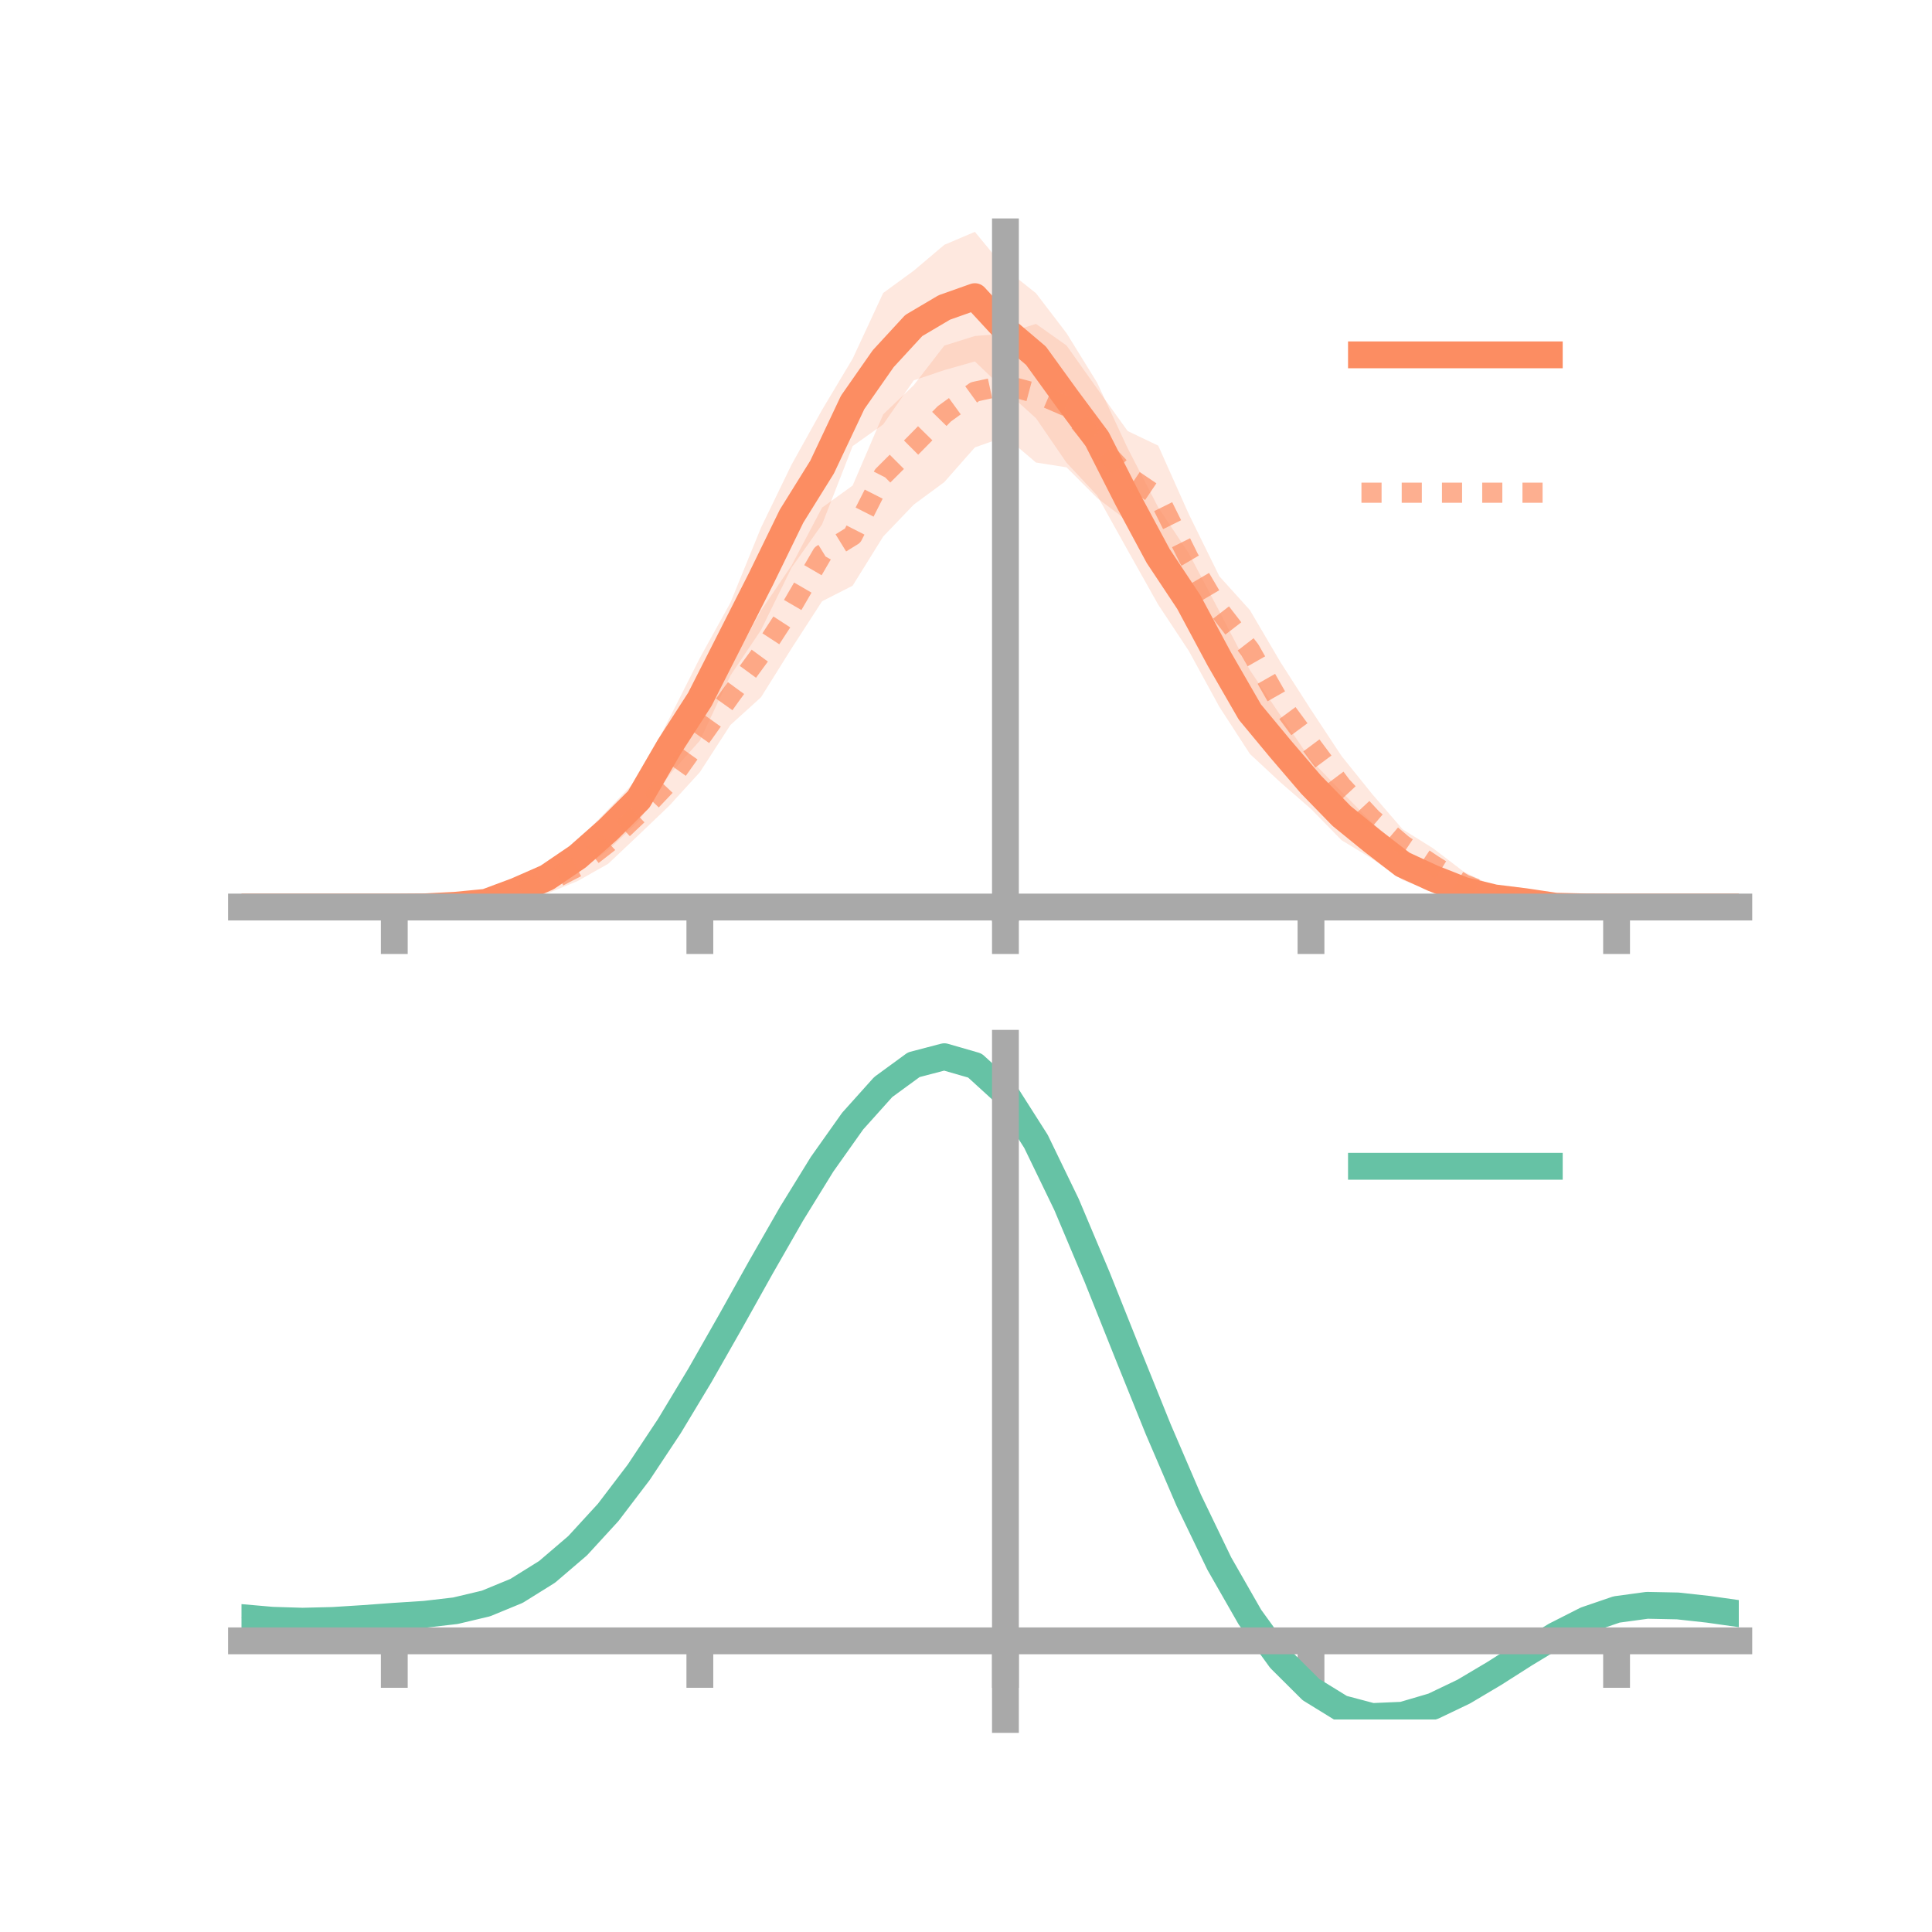 <?xml version="1.0" encoding="utf-8" standalone="no"?>
<!DOCTYPE svg PUBLIC "-//W3C//DTD SVG 1.1//EN"
  "http://www.w3.org/Graphics/SVG/1.1/DTD/svg11.dtd">
<!-- Created with matplotlib (https://matplotlib.org/) -->
<svg height="144pt" version="1.1" viewBox="0 0 144 144" width="144pt" xmlns="http://www.w3.org/2000/svg" xmlns:xlink="http://www.w3.org/1999/xlink">
 <defs>
  <style type="text/css">*{stroke-linecap:butt;stroke-linejoin:round;}</style>
 </defs>
 <g id="figure_1">
  <g id="patch_1">
   <path d="M 0 144 
L 144 144 
L 144 0 
L 0 0 
z
" style="fill:none;"/>
  </g>
  <g id="axes_1">
   <g id="patch_2">
    <path d="M 18 67.68 
L 129.6 67.68 
L 129.6 17.28 
L 18 17.28 
z
" style="fill:none;"/>
   </g>
   <g id="PolyCollection_1">
    <path clip-path="url(#p1e532ca886)" d="M 18 67.606 
L 18 67.606 
L 20.278 67.606 
L 22.555 67.606 
L 24.833 67.606 
L 27.11 67.606 
L 29.388 67.606 
L 31.665 67.499 
L 33.943 67.308 
L 36.22 66.904 
L 38.498 65.753 
L 40.776 64.521 
L 43.053 62.688 
L 45.331 60.328 
L 47.608 57.95 
L 49.886 53.555 
L 52.163 49.045 
L 54.441 44.92 
L 56.718 39.335 
L 58.996 34.637 
L 61.273 30.546 
L 63.551 26.737 
L 65.829 21.837 
L 68.106 20.176 
L 70.384 18.247 
L 72.661 17.28 
L 74.939 20.044 
L 77.216 21.855 
L 79.494 24.833 
L 81.771 28.517 
L 84.049 33.408 
L 86.327 37.821 
L 88.604 41.236 
L 90.882 45.563 
L 93.159 49.949 
L 95.437 53.318 
L 97.714 56.658 
L 99.992 59.008 
L 102.269 61.327 
L 104.547 63.257 
L 106.824 64.465 
L 109.102 65.569 
L 111.38 66.334 
L 113.657 66.851 
L 115.935 67.41 
L 118.212 67.541 
L 120.49 67.606 
L 122.767 67.606 
L 125.045 67.606 
L 127.322 67.606 
L 129.6 67.606 
L 129.6 67.606 
L 129.6 67.606 
L 127.322 67.606 
L 125.045 67.606 
L 122.767 67.606 
L 120.49 67.606 
L 118.212 67.651 
L 115.935 67.674 
L 113.657 67.554 
L 111.38 67.509 
L 109.102 67.17 
L 106.824 66.47 
L 104.547 65.597 
L 102.269 64.009 
L 99.992 62.624 
L 97.714 60.292 
L 95.437 58.314 
L 93.159 56.191 
L 90.882 52.68 
L 88.604 48.51 
L 86.327 45.068 
L 84.049 41.011 
L 81.771 36.925 
L 79.494 34.491 
L 77.216 31.17 
L 74.939 29.116 
L 72.661 26.939 
L 70.384 27.586 
L 68.106 28.351 
L 65.829 31.632 
L 63.551 33.25 
L 61.273 39.085 
L 58.996 42.313 
L 56.718 46.963 
L 54.441 50.352 
L 52.163 55.203 
L 49.886 57.754 
L 47.608 61.208 
L 45.331 63.363 
L 43.053 65.024 
L 40.776 66.284 
L 38.498 67.053 
L 36.22 67.6 
L 33.943 67.638 
L 31.665 67.68 
L 29.388 67.606 
L 27.11 67.606 
L 24.833 67.606 
L 22.555 67.606 
L 20.278 67.606 
L 18 67.606 
z
" style="fill:#fc8d62;fill-opacity:0.2;"/>
   </g>
   <g id="PolyCollection_2">
    <path clip-path="url(#p1e532ca886)" d="M 18 67.606 
L 18 67.606 
L 20.278 67.606 
L 22.555 67.606 
L 24.833 67.606 
L 27.11 67.606 
L 29.388 67.606 
L 31.665 67.453 
L 33.943 67.333 
L 36.22 66.942 
L 38.498 65.877 
L 40.776 64.961 
L 43.053 63.518 
L 45.331 61.253 
L 47.608 59.095 
L 49.886 56.48 
L 52.163 52.567 
L 54.441 49.674 
L 56.718 45.513 
L 58.996 42.152 
L 61.273 37.834 
L 63.551 36.191 
L 65.829 30.883 
L 68.106 28.71 
L 70.384 25.759 
L 72.661 25.044 
L 74.939 24.858 
L 77.216 24.14 
L 79.494 25.752 
L 81.771 28.956 
L 84.049 32.126 
L 86.327 33.216 
L 88.604 38.316 
L 90.882 42.95 
L 93.159 45.473 
L 95.437 49.35 
L 97.714 52.902 
L 99.992 56.35 
L 102.269 59.179 
L 104.547 61.815 
L 106.824 63.235 
L 109.102 64.975 
L 111.38 66.083 
L 113.657 66.843 
L 115.935 67.216 
L 118.212 67.511 
L 120.49 67.606 
L 122.767 67.606 
L 125.045 67.606 
L 127.322 67.606 
L 129.6 67.606 
L 129.6 67.606 
L 129.6 67.606 
L 127.322 67.606 
L 125.045 67.606 
L 122.767 67.606 
L 120.49 67.606 
L 118.212 67.681 
L 115.935 67.696 
L 113.657 67.642 
L 111.38 67.507 
L 109.102 66.828 
L 106.824 65.72 
L 104.547 64.094 
L 102.269 62.858 
L 99.992 60.799 
L 97.714 58.138 
L 95.437 55.532 
L 93.159 51.4 
L 90.882 48.032 
L 88.604 44.905 
L 86.327 40.826 
L 84.049 38.834 
L 81.771 37.117 
L 79.494 34.832 
L 77.216 34.474 
L 74.939 32.538 
L 72.661 33.347 
L 70.384 35.932 
L 68.106 37.612 
L 65.829 39.989 
L 63.551 43.653 
L 61.273 44.815 
L 58.996 48.332 
L 56.718 51.973 
L 54.441 54.036 
L 52.163 57.555 
L 49.886 60.05 
L 47.608 62.23 
L 45.331 64.381 
L 43.053 65.668 
L 40.776 66.598 
L 38.498 67.285 
L 36.22 67.628 
L 33.943 67.709 
L 31.665 67.704 
L 29.388 67.606 
L 27.11 67.606 
L 24.833 67.606 
L 22.555 67.606 
L 20.278 67.606 
L 18 67.606 
z
" style="fill:#fc8d62;fill-opacity:0.2;"/>
   </g>
   <g id="matplotlib.axis_1">
    <g id="xtick_1">
     <g id="line2d_1">
      <defs>
       <path d="M 0 0 
L 0 3.5 
" id="m4c2d6bb1be" style="stroke:#a9a9a9;stroke-width:2;"/>
      </defs>
      <g>
       <use style="fill:#a9a9a9;stroke:#a9a9a9;stroke-width:2;" x="29.388" xlink:href="#m4c2d6bb1be" y="67.606"/>
      </g>
     </g>
    </g>
    <g id="xtick_2">
     <g id="line2d_2">
      <g>
       <use style="fill:#a9a9a9;stroke:#a9a9a9;stroke-width:2;" x="52.163" xlink:href="#m4c2d6bb1be" y="67.606"/>
      </g>
     </g>
    </g>
    <g id="xtick_3">
     <g id="line2d_3">
      <g>
       <use style="fill:#a9a9a9;stroke:#a9a9a9;stroke-width:2;" x="74.939" xlink:href="#m4c2d6bb1be" y="67.606"/>
      </g>
     </g>
    </g>
    <g id="xtick_4">
     <g id="line2d_4">
      <g>
       <use style="fill:#a9a9a9;stroke:#a9a9a9;stroke-width:2;" x="97.714" xlink:href="#m4c2d6bb1be" y="67.606"/>
      </g>
     </g>
    </g>
    <g id="xtick_5">
     <g id="line2d_5">
      <g>
       <use style="fill:#a9a9a9;stroke:#a9a9a9;stroke-width:2;" x="120.49" xlink:href="#m4c2d6bb1be" y="67.606"/>
      </g>
     </g>
    </g>
   </g>
   <g id="matplotlib.axis_2"/>
   <g id="line2d_6">
    <path clip-path="url(#p1e532ca886)" d="M 18 67.606 
L 20.278 67.606 
L 22.555 67.606 
L 24.833 67.606 
L 27.11 67.606 
L 29.388 67.606 
L 31.665 67.59 
L 33.943 67.473 
L 36.22 67.252 
L 38.498 66.403 
L 40.776 65.403 
L 43.053 63.856 
L 45.331 61.846 
L 47.608 59.579 
L 49.886 55.654 
L 52.163 52.124 
L 54.441 47.636 
L 56.718 43.149 
L 58.996 38.475 
L 61.273 34.816 
L 63.551 29.994 
L 65.829 26.735 
L 68.106 24.263 
L 70.384 22.916 
L 72.661 22.11 
L 74.939 24.58 
L 77.216 26.513 
L 79.494 29.662 
L 81.771 32.721 
L 84.049 37.21 
L 86.327 41.445 
L 88.604 44.873 
L 90.882 49.122 
L 93.159 53.07 
L 95.437 55.816 
L 97.714 58.475 
L 99.992 60.816 
L 102.269 62.668 
L 104.547 64.427 
L 106.824 65.468 
L 109.102 66.369 
L 111.38 66.921 
L 113.657 67.202 
L 115.935 67.542 
L 118.212 67.596 
L 120.49 67.606 
L 122.767 67.606 
L 125.045 67.606 
L 127.322 67.606 
L 129.6 67.606 
" style="fill:none;stroke:#fc8d62;stroke-linecap:square;stroke-width:2;"/>
   </g>
   <g id="line2d_7">
    <path clip-path="url(#p1e532ca886)" d="M 18 67.606 
L 20.278 67.606 
L 22.555 67.606 
L 24.833 67.606 
L 27.11 67.606 
L 29.388 67.606 
L 31.665 67.578 
L 33.943 67.521 
L 36.22 67.285 
L 38.498 66.581 
L 40.776 65.78 
L 43.053 64.593 
L 45.331 62.817 
L 47.608 60.663 
L 49.886 58.265 
L 52.163 55.061 
L 54.441 51.855 
L 56.718 48.743 
L 58.996 45.242 
L 61.273 41.325 
L 63.551 39.922 
L 65.829 35.436 
L 68.106 33.161 
L 70.384 30.845 
L 72.661 29.196 
L 74.939 28.698 
L 77.216 29.307 
L 79.494 30.292 
L 81.771 33.037 
L 84.049 35.48 
L 86.327 37.021 
L 88.604 41.61 
L 90.882 45.491 
L 93.159 48.437 
L 95.437 52.441 
L 97.714 55.52 
L 99.992 58.574 
L 102.269 61.019 
L 104.547 62.955 
L 106.824 64.478 
L 109.102 65.901 
L 111.38 66.795 
L 113.657 67.242 
L 115.935 67.456 
L 118.212 67.596 
L 120.49 67.606 
L 122.767 67.606 
L 125.045 67.606 
L 127.322 67.606 
L 129.6 67.606 
" style="fill:none;stroke:#fc8d62;stroke-dasharray:1.5,1.5;stroke-dashoffset:0;stroke-opacity:0.7;stroke-width:1.5;"/>
   </g>
   <g id="patch_3">
    <path d="M 74.939 67.68 
L 74.939 17.28 
" style="fill:none;stroke:#a9a9a9;stroke-linecap:square;stroke-linejoin:miter;stroke-width:2;"/>
   </g>
   <g id="patch_4">
    <path d="M 129.6 67.68 
L 129.6 17.28 
" style="fill:none;"/>
   </g>
   <g id="patch_5">
    <path d="M 18 67.606 
L 129.6 67.606 
" style="fill:none;stroke:#a9a9a9;stroke-linecap:square;stroke-linejoin:miter;stroke-width:2;"/>
   </g>
   <g id="patch_6">
    <path d="M 18 17.28 
L 129.6 17.28 
" style="fill:none;"/>
   </g>
   <g id="legend_1">
    <g id="line2d_8">
     <path d="M 101.475 26.449 
L 115.475 26.449 
" style="fill:none;stroke:#fc8d62;stroke-linecap:square;stroke-width:2;"/>
    </g>
    <g id="line2d_9"/>
    <g id="text_1">
     <!--   -->
     <g transform="translate(121.075 28.899)scale(0.07 -0.07)">
      <defs>
       <path id="DejaVuSans-32"/>
      </defs>
      <use xlink:href="#DejaVuSans-32"/>
     </g>
    </g>
    <g id="line2d_10">
     <path d="M 101.475 36.724 
L 115.475 36.724 
" style="fill:none;stroke:#fc8d62;stroke-dasharray:1.5,1.5;stroke-dashoffset:0;stroke-opacity:0.7;stroke-width:1.5;"/>
    </g>
    <g id="line2d_11"/>
    <g id="text_2">
     <!--   -->
     <g transform="translate(121.075 39.174)scale(0.07 -0.07)">
      <use xlink:href="#DejaVuSans-32"/>
     </g>
    </g>
   </g>
  </g>
  <g id="axes_2">
   <g id="patch_7">
    <path d="M 18 128.16 
L 129.6 128.16 
L 129.6 77.76 
L 18 77.76 
z
" style="fill:none;"/>
   </g>
   <g id="PolyCollection_3">
    <path clip-path="url(#p821bcec0d6)" d="M 18 120.607 
L 18 120.524 
L 20.278 120.733 
L 22.555 120.804 
L 24.833 120.741 
L 27.11 120.587 
L 29.388 120.412 
L 31.665 120.259 
L 33.943 119.989 
L 36.22 119.442 
L 38.498 118.493 
L 40.776 117.049 
L 43.053 115.06 
L 45.331 112.516 
L 47.608 109.449 
L 49.886 105.928 
L 52.163 102.052 
L 54.441 97.95 
L 56.718 93.778 
L 58.996 89.709 
L 61.273 85.934 
L 63.551 82.65 
L 65.829 80.06 
L 68.106 78.365 
L 70.384 77.76 
L 72.661 78.43 
L 74.939 80.543 
L 77.216 84.176 
L 79.494 88.953 
L 81.771 94.44 
L 84.049 100.232 
L 86.327 105.972 
L 88.604 111.36 
L 90.882 116.163 
L 93.159 120.212 
L 95.437 123.403 
L 97.714 125.695 
L 99.992 127.11 
L 102.269 127.718 
L 104.547 127.627 
L 106.824 126.97 
L 109.102 125.898 
L 111.38 124.571 
L 113.657 123.151 
L 115.935 121.795 
L 118.212 120.655 
L 120.49 119.88 
L 122.767 119.571 
L 125.045 119.622 
L 127.322 119.881 
L 129.6 120.216 
L 129.6 120.325 
L 129.6 120.325 
L 127.322 120.014 
L 125.045 119.772 
L 122.767 119.73 
L 120.49 120.042 
L 118.212 120.825 
L 115.935 121.997 
L 113.657 123.404 
L 111.38 124.882 
L 109.102 126.261 
L 106.824 127.373 
L 104.547 128.055 
L 102.269 128.16 
L 99.992 127.563 
L 97.714 126.173 
L 95.437 123.935 
L 93.159 120.84 
L 90.882 116.927 
L 88.604 112.288 
L 86.327 107.082 
L 84.049 101.531 
L 81.771 95.923 
L 79.494 90.604 
L 77.216 85.971 
L 74.939 82.449 
L 72.661 80.408 
L 70.384 79.764 
L 68.106 80.352 
L 65.829 81.986 
L 63.551 84.474 
L 61.273 87.621 
L 58.996 91.231 
L 56.718 95.113 
L 54.441 99.087 
L 52.163 102.988 
L 49.886 106.672 
L 47.608 110.018 
L 45.331 112.933 
L 43.053 115.358 
L 40.776 117.265 
L 38.498 118.661 
L 36.22 119.587 
L 33.943 120.121 
L 31.665 120.381 
L 29.388 120.522 
L 27.11 120.68 
L 24.833 120.815 
L 22.555 120.863 
L 20.278 120.795 
L 18 120.607 
z
" style="fill:#66c2a5;fill-opacity:0.2;"/>
   </g>
   <g id="matplotlib.axis_3">
    <g id="xtick_6">
     <g id="line2d_12">
      <g>
       <use style="fill:#a9a9a9;stroke:#a9a9a9;stroke-width:2;" x="29.388" xlink:href="#m4c2d6bb1be" y="122.299"/>
      </g>
     </g>
    </g>
    <g id="xtick_7">
     <g id="line2d_13">
      <g>
       <use style="fill:#a9a9a9;stroke:#a9a9a9;stroke-width:2;" x="52.163" xlink:href="#m4c2d6bb1be" y="122.299"/>
      </g>
     </g>
    </g>
    <g id="xtick_8">
     <g id="line2d_14">
      <g>
       <use style="fill:#a9a9a9;stroke:#a9a9a9;stroke-width:2;" x="74.939" xlink:href="#m4c2d6bb1be" y="122.299"/>
      </g>
     </g>
    </g>
    <g id="xtick_9">
     <g id="line2d_15">
      <g>
       <use style="fill:#a9a9a9;stroke:#a9a9a9;stroke-width:2;" x="97.714" xlink:href="#m4c2d6bb1be" y="122.299"/>
      </g>
     </g>
    </g>
    <g id="xtick_10">
     <g id="line2d_16">
      <g>
       <use style="fill:#a9a9a9;stroke:#a9a9a9;stroke-width:2;" x="120.49" xlink:href="#m4c2d6bb1be" y="122.299"/>
      </g>
     </g>
    </g>
   </g>
   <g id="matplotlib.axis_4"/>
   <g id="line2d_17">
    <path clip-path="url(#p821bcec0d6)" d="M 18 120.565 
L 20.278 120.764 
L 22.555 120.834 
L 24.833 120.778 
L 27.11 120.634 
L 29.388 120.467 
L 31.665 120.32 
L 33.943 120.055 
L 36.22 119.515 
L 38.498 118.577 
L 40.776 117.157 
L 43.053 115.209 
L 45.331 112.725 
L 47.608 109.734 
L 49.886 106.3 
L 52.163 102.52 
L 54.441 98.519 
L 56.718 94.445 
L 58.996 90.47 
L 61.273 86.777 
L 63.551 83.562 
L 65.829 81.023 
L 68.106 79.359 
L 70.384 78.762 
L 72.661 79.419 
L 74.939 81.496 
L 77.216 85.073 
L 79.494 89.779 
L 81.771 95.182 
L 84.049 100.881 
L 86.327 106.527 
L 88.604 111.824 
L 90.882 116.545 
L 93.159 120.526 
L 95.437 123.669 
L 97.714 125.934 
L 99.992 127.337 
L 102.269 127.939 
L 104.547 127.841 
L 106.824 127.171 
L 109.102 126.08 
L 111.38 124.727 
L 113.657 123.277 
L 115.935 121.896 
L 118.212 120.74 
L 120.49 119.961 
L 122.767 119.651 
L 125.045 119.697 
L 127.322 119.947 
L 129.6 120.271 
" style="fill:none;stroke:#66c2a5;stroke-linecap:square;stroke-width:2;"/>
   </g>
   <g id="patch_8">
    <path d="M 74.939 128.16 
L 74.939 77.76 
" style="fill:none;stroke:#a9a9a9;stroke-linecap:square;stroke-linejoin:miter;stroke-width:2;"/>
   </g>
   <g id="patch_9">
    <path d="M 129.6 128.16 
L 129.6 77.76 
" style="fill:none;"/>
   </g>
   <g id="patch_10">
    <path d="M 18 122.299 
L 129.6 122.299 
" style="fill:none;stroke:#a9a9a9;stroke-linecap:square;stroke-linejoin:miter;stroke-width:2;"/>
   </g>
   <g id="patch_11">
    <path d="M 18 77.76 
L 129.6 77.76 
" style="fill:none;"/>
   </g>
   <g id="legend_2">
    <g id="line2d_18">
     <path d="M 101.475 86.929 
L 115.475 86.929 
" style="fill:none;stroke:#66c2a5;stroke-linecap:square;stroke-width:2;"/>
    </g>
    <g id="line2d_19"/>
    <g id="text_3">
     <!--   -->
     <g transform="translate(121.075 89.379)scale(0.07 -0.07)">
      <use xlink:href="#DejaVuSans-32"/>
     </g>
    </g>
   </g>
  </g>
 </g>
 <defs>
  <clipPath id="p1e532ca886">
   <rect height="50.4" width="111.6" x="18" y="17.28"/>
  </clipPath>
  <clipPath id="p821bcec0d6">
   <rect height="50.4" width="111.6" x="18" y="77.76"/>
  </clipPath>
 </defs>
</svg>
